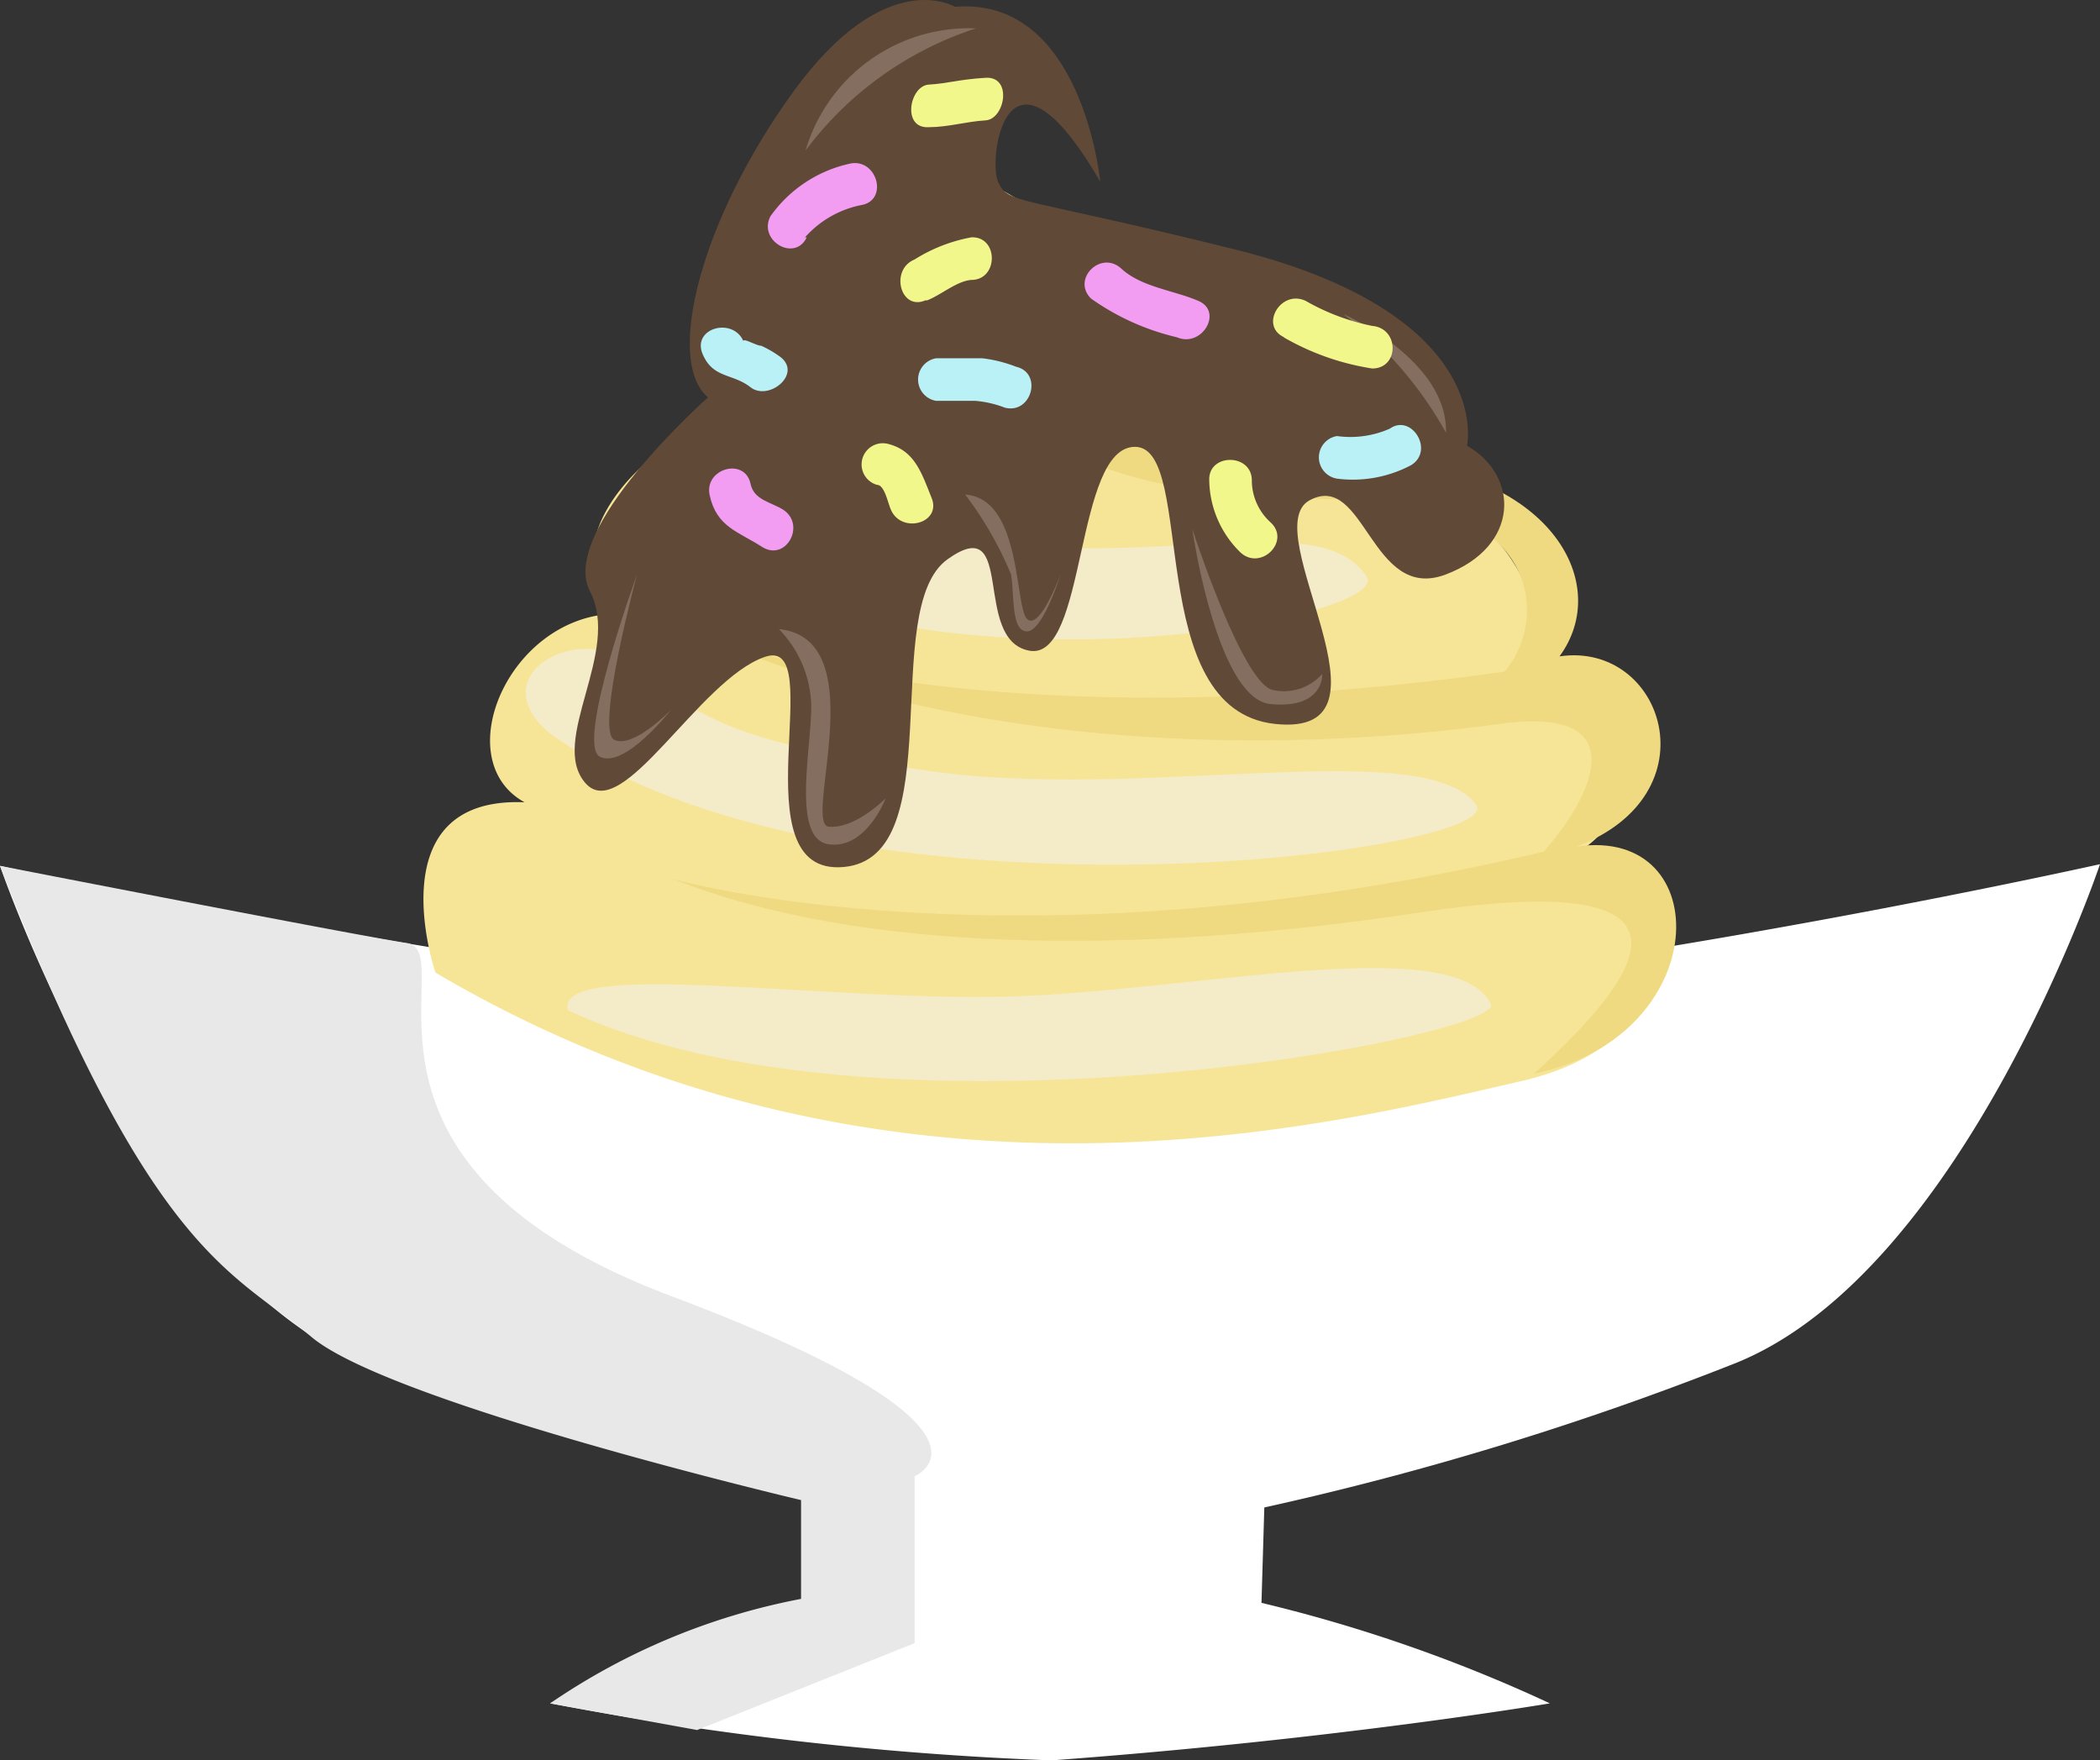 <svg xmlns="http://www.w3.org/2000/svg" viewBox="0 0 36.99 31"><rect x="0" y="0" width="36.99" height="31" fill="#333333" stroke="none"/><defs><style>.cls-1{fill:#fff;}.cls-2{fill:#e8e8e8;}.cls-3{fill:#f7e597;}.cls-4{fill:#efda81;}.cls-5{fill:#f4ebc9;}.cls-6{fill:#604937;}.cls-7{fill:#846e5f;}.cls-8{fill:#f29cf2;}.cls-9{fill:#baf1f7;}.cls-10{fill:#f2f78b;}</style></defs><title>sprinkleic</title><g id="Layer_2" data-name="Layer 2"><g id="sprinkleic"><g id="sprinkleic-2" data-name="sprinkleic"><g id="chocoic"><g id="bowl"><path id="Bowl-2" data-name="Bowl" class="cls-1" d="M18.49,17.89C10.94,17.67,0,15.25,0,15.25S2.44,22.4,6.39,24a54.91,54.91,0,0,0,8.32,2.53l0,1.68A26.74,26.74,0,0,0,9.69,30a58.91,58.91,0,0,0,8.72,1h.17c5-.37,8.72-1,8.72-1a26.78,26.78,0,0,0-5.08-1.77l.05-1.68A54.55,54.55,0,0,0,30.59,24c4-1.63,6.4-8.78,6.4-8.78S26.05,17.67,18.49,17.89Z"/><path class="cls-2" d="M0,15.25s6.2,1.21,7.17,1.36-1.59,3.87,4.66,6.22S16.11,26,16.11,26l0,2.94-3.83,1.53L9.69,30a11.68,11.68,0,0,1,4.42-1.84V26.42s-7.22-1.7-8.62-2.87S2.67,22.11,0,15.25Z"/></g><g id="plainic"><path class="cls-3" d="M18.94,2.41s-.16-.9-.73-.93-1.9,1.72.46,3,3.63.11,5,2.35c0,0,.64,1.08-.06,1.49,2.76.05,4.09,2.62,3.09,3.59,2.22-.87,2.83,3,.38,3.33,2.55,0,3,3.05-.28,3.8S15.69,21.85,7.67,17.13c0,0-1.06-3.11,1.57-3-1.42-.78-.17-3.52,1.87-3.31-1.85-1.1.65-3.48,1.72-3.29,0,0,.69-.29-.38-1.06S14.59-1.24,17.73.36A1.89,1.89,0,0,1,18.94,2.41Z"/><path class="cls-4" d="M22.28,5.12s3.87,1,2.12,3c2.94.22,4,2.17,3.07,3.44,1.83-.27,2.73,2.43.3,3.35,2.48-.37,2.42,3.35-.75,4,2.11-1.91,3.09-3.61-2-2.84s-9.9.71-13.17-.59c0,0,6,1.73,15.34-.48.83-.93,1.68-2.59-.78-2.25s-8.62.85-14.1-1.59c0,0,4.74,2,14.19.67.76-.87.63-2.86-2.22-3s-4-.07-6.13-1.16c0,0,4.17.65,5-.59S21.19,5.73,19.66,5C17.25,3.9,17.4,3.2,17.4,3.2S20.31,5,22.28,5.12Z"/><path class="cls-5" d="M19.86,5.92c-.05-1-4.4.62-5.57-.92s2.35-3.93,2.35-3.93S13.7.57,12.72,5.63C13.39,7.39,19.91,7.31,19.86,5.92Z"/><path class="cls-5" d="M24.07,10.15c.53.77-8.19,2.43-12.51-.83-1-.89.55-2,1.46-1.22s1.14,1.15,4.5,1.48S23.29,9,24.07,10.15Z"/><path class="cls-5" d="M26,14.17c.63.84-11.31,2.4-16.32-1.26-1.21-1,.48-2,1.54-1.18s1.35,1.28,5.09,1.84S25.07,12.93,26,14.17Z"/><path class="cls-5" d="M26.26,17.68c.29.57-10.8,2.69-16.26.11-.23-.92,4.58-.14,7.82-.24S25.61,16.4,26.26,17.68Z"/></g><path class="cls-6" d="M19.38,3.2S19.07-.07,16.82.12c0,0-1.22-.75-2.85,1.5S11.71,6.35,12.47,7c0,0-2.64,2.34-2.08,3.41s-.73,2.63-.08,3.38,2-1.82,3.16-2.22-.51,3.87,1.39,3.7.61-4.55,1.83-5.42.42,1.42,1.44,1.61S18.92,7.85,20,7.87s.12,4.63,2.46,4.88-.36-3.42.61-3.94,1.08,1.8,2.39,1.31,1.31-1.74.38-2.27c0,0,.51-2.26-3.94-3.42-4-1-4.14-.82-4.32-1.23S17.73.36,19.38,3.2Z"/><path class="cls-7" d="M11.22,10.12s-1.09,3-.65,3.21,1.25-.83,1.25-.83-.66.69-1,.53S11.22,10.12,11.22,10.12Z"/><path class="cls-7" d="M13.72,11.08a2,2,0,0,1,.57,1.35c0,.78-.35,2.35.31,2.44s1-.81,1-.81-.53.54-1,.5S15.41,11.25,13.72,11.08Z"/><path class="cls-7" d="M17.19.5a3,3,0,0,0-3,2.15A6.09,6.09,0,0,1,17.19.5Z"/><path class="cls-7" d="M17,8.71a6.27,6.27,0,0,1,.81,1.41c.06.38,0,1,.28,1s.59-1,.59-1-.37,1-.59.78S18,8.78,17,8.71Z"/><path class="cls-7" d="M21,9.31s.43,3,1.38,3.09.91-.53.91-.53a.9.9,0,0,1-.88.28C21.87,12,21,9.31,21,9.31Z"/><path class="cls-7" d="M23.66,5.53s1.84.8,1.81,2.09A6.75,6.75,0,0,0,23.66,5.53Z"/></g><path class="cls-8" d="M14.18,4.18a1.79,1.79,0,0,1,1-.57c.47-.09.27-.82-.2-.73a2.32,2.32,0,0,0-1.41.93c-.22.43.43.81.64.37Z"/><path class="cls-8" d="M19.22,5.26a4.31,4.31,0,0,0,1.51.68c.44.19.82-.45.38-.64s-1-.24-1.36-.57-.88.19-.53.53Z"/><path class="cls-8" d="M12.5,8.72c.12.56.5.64.92.91s.78-.38.38-.65c-.22-.14-.52-.17-.58-.46-.1-.47-.82-.27-.72.2Z"/><path class="cls-9" d="M16.49,7.06h.69a1.87,1.87,0,0,1,.52.12c.47.12.67-.61.2-.72a2.4,2.4,0,0,0-.6-.15c-.27,0-.54,0-.81,0a.38.38,0,0,0,0,.75Z"/><path class="cls-9" d="M23.55,8.43a2.19,2.19,0,0,0,1.31-.24c.41-.26,0-.91-.38-.64a1.72,1.72,0,0,1-.93.13.38.38,0,0,0,0,.75Z"/><path class="cls-9" d="M12.37,6.22c.18.45.53.35.85.6s.91-.23.53-.53a1.9,1.9,0,0,0-.34-.2c-.09,0-.35-.16-.31-.07-.18-.44-.9-.25-.73.2Z"/><path class="cls-10" d="M16.36,2.24c.34,0,.66-.1,1-.12s.48-.78,0-.75-.66.1-1,.12-.48.78,0,.75Z"/><path class="cls-10" d="M21.3,8.46a1.81,1.81,0,0,0,.55,1.27c.36.33.89-.2.53-.53a1,1,0,0,1-.33-.74c0-.48-.77-.48-.75,0Z"/><path class="cls-10" d="M22.61,5.94a4.48,4.48,0,0,0,1.56.55c.48,0,.48-.71,0-.75A3.92,3.92,0,0,1,23,5.3c-.44-.21-.82.44-.38.64Z"/><path class="cls-10" d="M15.45,8.54c.13,0,.19.32.24.43.18.44.9.25.72-.2s-.3-.83-.76-.95a.37.37,0,0,0-.2.72Z"/><path class="cls-10" d="M16.33,5.29c.24-.09.52-.34.78-.36.48,0,.48-.77,0-.75a2.83,2.83,0,0,0-1,.39c-.44.18-.25.91.19.72Z"/></g></g></g></svg>